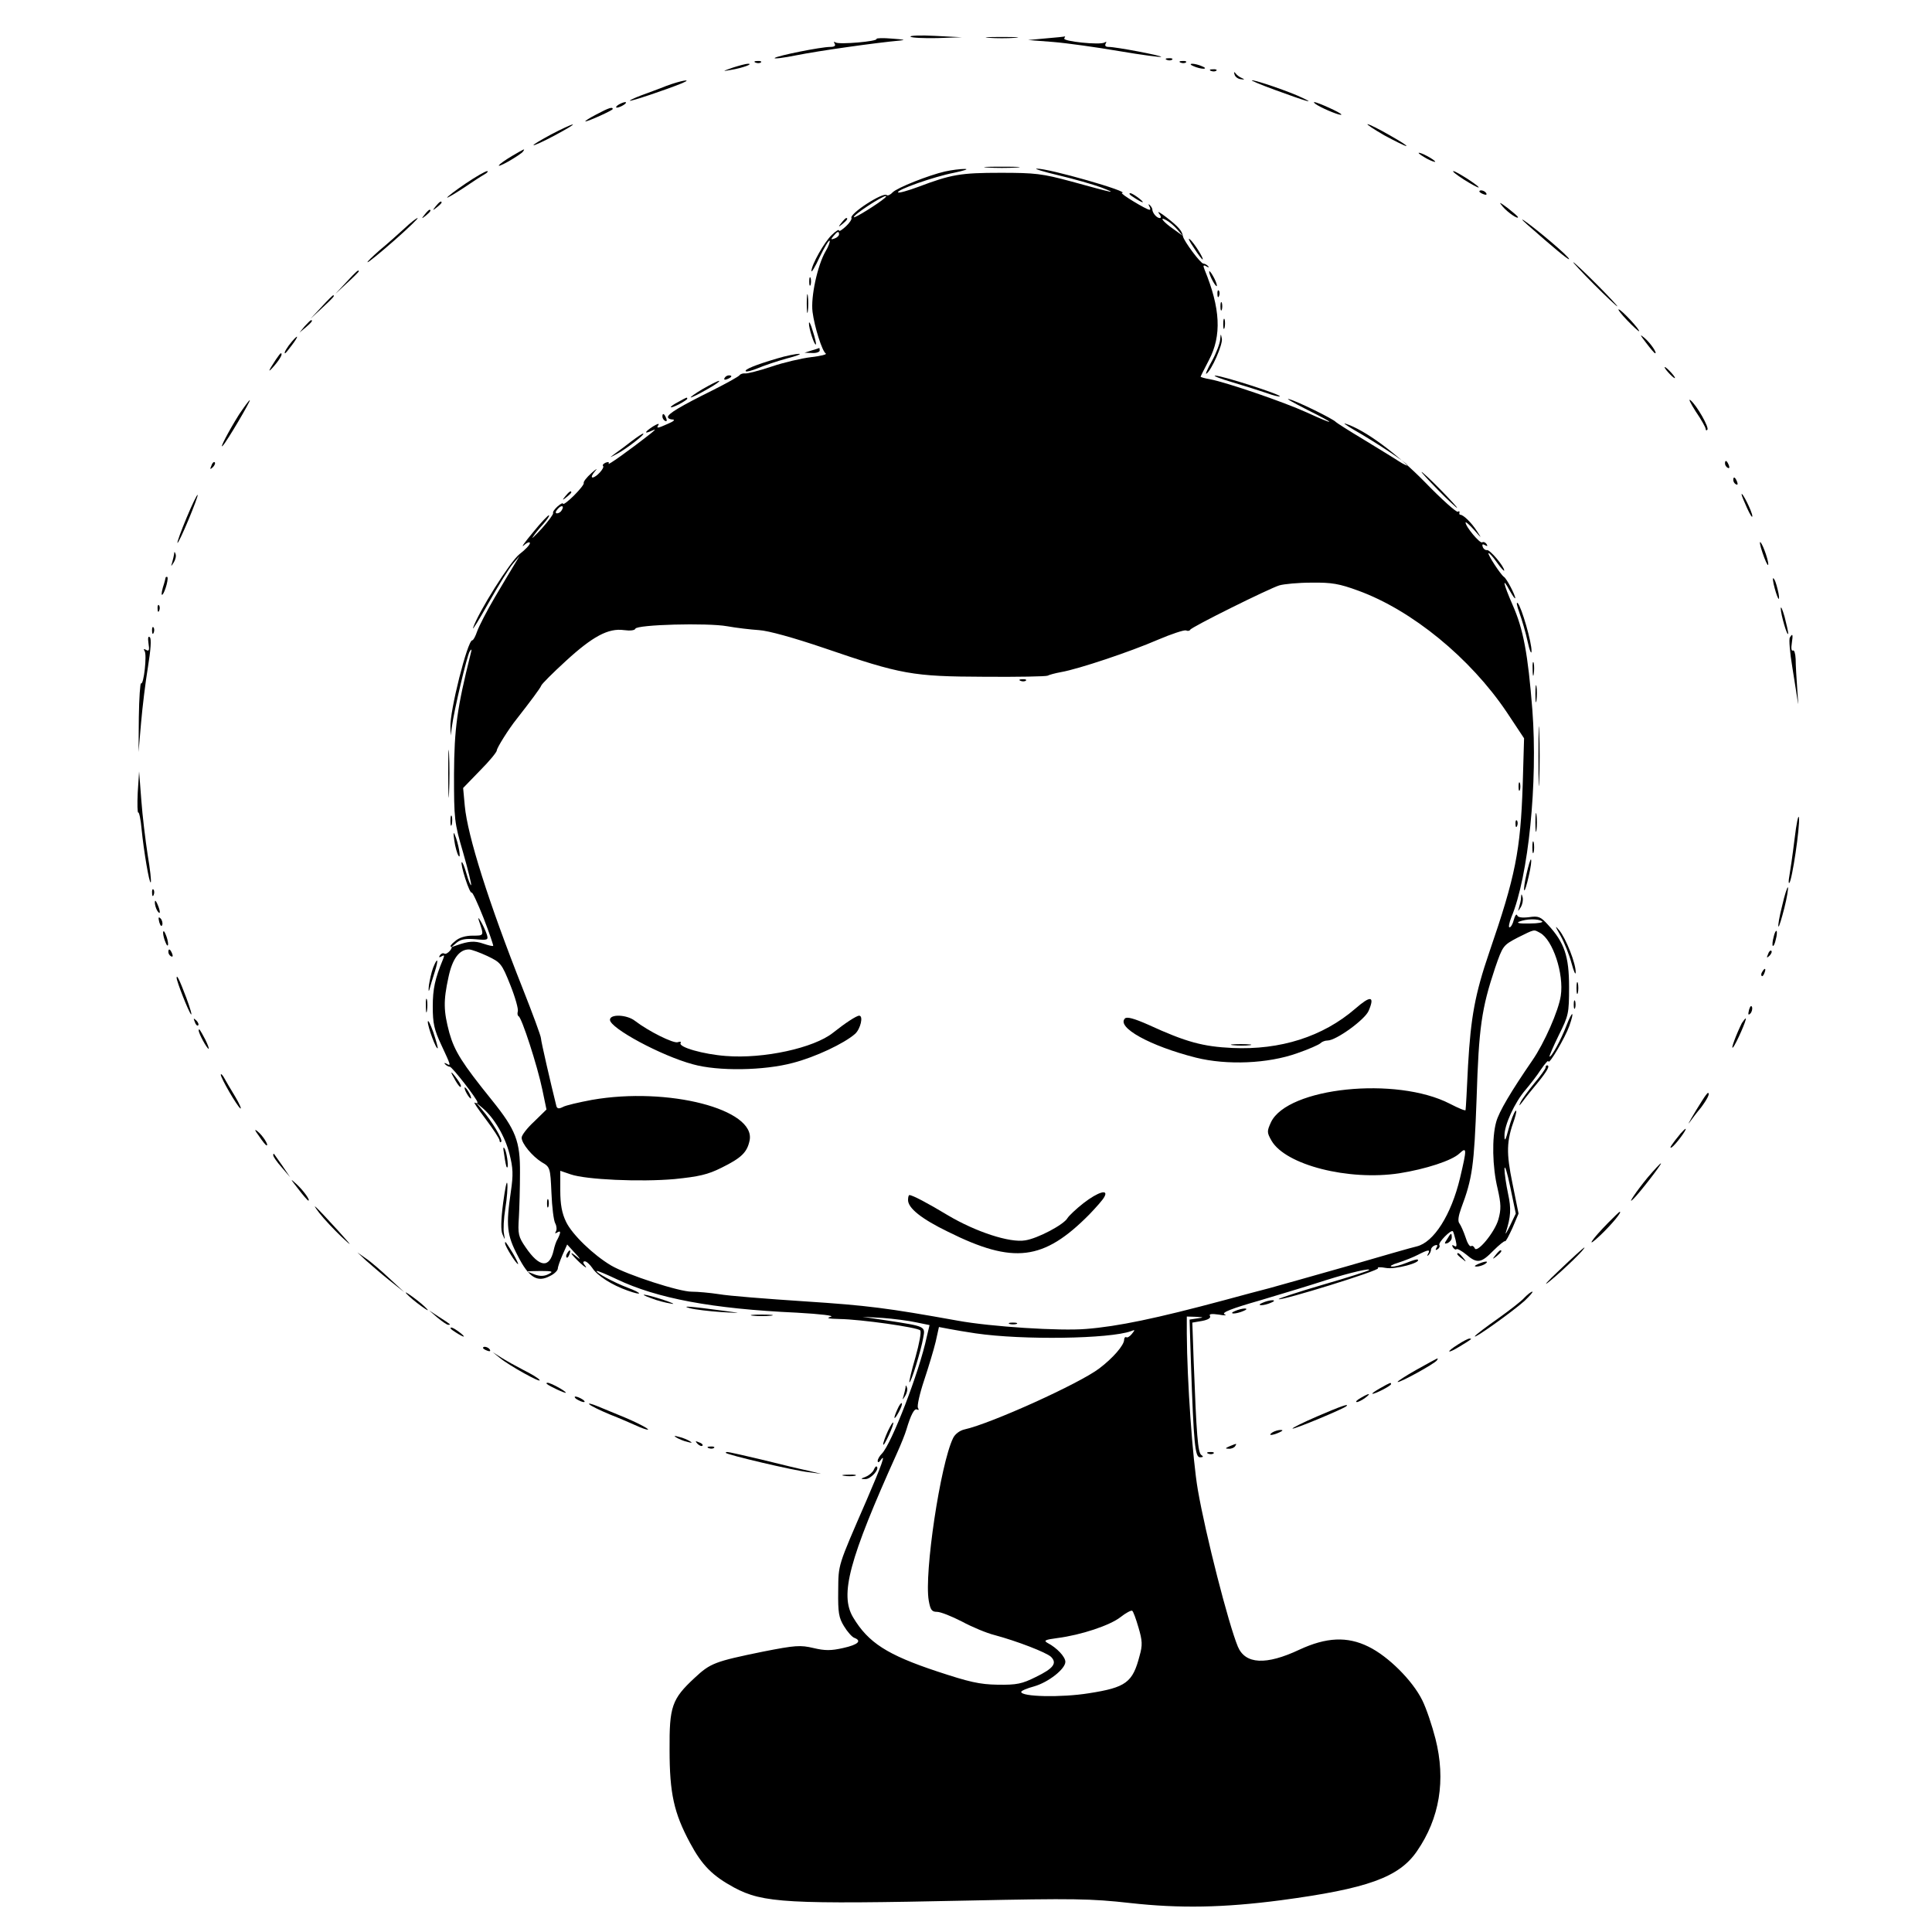 <?xml version="1.0" standalone="no"?>
<!DOCTYPE svg PUBLIC "-//W3C//DTD SVG 20010904//EN"
 "http://www.w3.org/TR/2001/REC-SVG-20010904/DTD/svg10.dtd">
<svg version="1.0" xmlns="http://www.w3.org/2000/svg"
 width="700pt" height="700pt" viewBox="0 0 700 700"
 preserveAspectRatio="xMidYMid meet">
<g transform="translate(0,700) scale(0.1,-0.1)"
fill="#000000" stroke="none">
<path d="M3299 6867 c4 -4 48 -6 97 -5 l89 3 -97 5 c-53 3 -94 1 -89 -3z"/>
<path d="M3176 6859 c5 -9 -134 -21 -148 -13 -7 4 -8 3 -4 -4 5 -8 -1 -12 -16
-12 -34 0 -192 -32 -201 -40 -5 -4 31 0 80 10 80 16 285 45 373 53 24 2 15 4
-27 7 -33 3 -59 2 -57 -1z"/>
<path d="M3583 6863 c26 -2 68 -2 95 0 26 2 4 3 -48 3 -52 0 -74 -1 -47 -3z"/>
<path d="M3790 6861 l-65 -6 90 -7 c50 -4 157 -19 239 -33 82 -14 151 -23 153
-21 5 4 -163 36 -190 36 -11 0 -15 4 -11 12 4 7 3 8 -4 4 -16 -10 -153 4 -146
15 3 5 4 8 2 7 -2 -1 -32 -4 -68 -7z"/>
<path d="M4228 6783 c7 -3 16 -2 19 1 4 3 -2 6 -13 5 -11 0 -14 -3 -6 -6z"/>
<path d="M2738 6773 c7 -3 16 -2 19 1 4 3 -2 6 -13 5 -11 0 -14 -3 -6 -6z"/>
<path d="M4278 6773 c7 -3 16 -2 19 1 4 3 -2 6 -13 5 -11 0 -14 -3 -6 -6z"/>
<path d="M2655 6755 c-39 -14 -40 -14 -5 -8 41 7 82 22 60 22 -8 0 -33 -7 -55
-14z"/>
<path d="M4325 6760 c11 -5 27 -9 35 -9 9 0 8 4 -5 9 -11 5 -27 9 -35 9 -9 0
-8 -4 5 -9z"/>
<path d="M4388 6743 c7 -3 16 -2 19 1 4 3 -2 6 -13 5 -11 0 -14 -3 -6 -6z"/>
<path d="M4473 6730 c2 -8 12 -16 23 -17 13 -2 15 -1 4 4 -8 3 -19 11 -23 17
-6 7 -7 6 -4 -4z"/>
<path d="M2415 6689 c-27 -11 -69 -26 -93 -35 -24 -9 -42 -18 -40 -19 3 -3
129 39 188 63 45 19 -4 10 -55 -9z"/>
<path d="M4620 6674 c112 -41 149 -52 100 -29 -45 22 -170 65 -184 64 -6 0 32
-16 84 -35z"/>
<path d="M2240 6620 c-8 -5 -10 -10 -5 -10 6 0 17 5 25 10 8 5 11 10 5 10 -5
0 -17 -5 -25 -10z"/>
<path d="M4773 6619 c29 -17 87 -40 87 -34 0 6 -87 45 -98 45 -4 0 1 -5 11
-11z"/>
<path d="M2160 6585 c-25 -13 -42 -24 -39 -25 10 0 99 40 99 45 0 9 -15 4 -60
-20z"/>
<path d="M1997 6513 c-37 -20 -66 -37 -64 -39 2 -2 37 14 78 36 41 22 70 39
64 39 -5 0 -40 -16 -78 -36z"/>
<path d="M5015 6510 c39 -21 75 -39 80 -39 6 0 -21 17 -60 39 -38 22 -74 40
-80 40 -5 0 22 -18 60 -40z"/>
<path d="M1857 6436 c-57 -34 -69 -51 -15 -21 26 15 50 31 53 36 8 12 7 11
-38 -15z"/>
<path d="M5140 6446 c0 -3 14 -12 30 -21 17 -9 30 -13 30 -11 0 3 -13 12 -30
21 -16 9 -30 13 -30 11z"/>
<path d="M3578 6393 c28 -2 76 -2 105 0 28 2 5 3 -53 3 -58 0 -81 -1 -52 -3z"/>
<path d="M3425 6379 c-61 -14 -174 -59 -191 -76 -8 -9 -18 -13 -21 -10 -12 13
-137 -68 -128 -83 2 -4 -7 -18 -20 -30 -14 -13 -25 -20 -25 -15 0 5 -12 -2
-26 -16 -27 -25 -74 -109 -74 -131 0 -7 14 16 30 51 17 35 33 62 36 59 2 -3
-4 -21 -15 -39 -29 -50 -54 -165 -47 -219 7 -55 35 -143 48 -151 5 -3 -18 -9
-53 -13 -34 -4 -99 -19 -143 -34 -45 -15 -88 -26 -96 -25 -8 1 -17 -2 -20 -6
-3 -5 -48 -30 -100 -56 -115 -57 -160 -84 -160 -96 0 -5 8 -9 18 -9 9 -1 2 -7
-17 -15 -40 -18 -44 -18 -35 -4 3 6 -5 3 -20 -6 -32 -21 -34 -29 -3 -15 15 7
13 4 -7 -12 -79 -62 -157 -117 -151 -108 3 6 -1 7 -10 4 -9 -4 -13 -9 -10 -12
7 -7 -25 -42 -38 -42 -6 0 -2 10 9 23 11 12 5 9 -13 -7 -18 -16 -30 -32 -28
-36 2 -4 -14 -24 -35 -45 -22 -22 -40 -35 -40 -30 0 4 -9 0 -20 -10 -11 -10
-18 -20 -16 -24 2 -3 -16 -28 -41 -56 -25 -27 -40 -41 -32 -30 7 11 24 32 38
47 13 15 23 29 20 31 -2 2 -29 -26 -58 -62 -30 -36 -45 -57 -33 -47 12 11 22
14 22 8 0 -6 -17 -24 -38 -40 -34 -27 -149 -210 -168 -267 -3 -11 22 30 57 92
35 62 74 125 87 140 l24 28 -18 -30 c-10 -16 -42 -70 -71 -119 -29 -49 -57
-104 -64 -123 -6 -18 -14 -33 -18 -33 -17 0 -82 -257 -79 -315 l1 -30 4 30 c8
61 55 260 65 275 7 11 8 8 3 -10 -49 -196 -59 -269 -60 -435 0 -163 1 -175 33
-284 18 -63 31 -116 29 -118 -2 -2 -10 17 -17 42 -7 25 -15 44 -17 41 -3 -2 3
-29 13 -60 10 -31 20 -53 23 -50 3 2 22 -39 43 -92 21 -54 36 -99 35 -101 -2
-2 -18 2 -36 8 -31 11 -54 9 -96 -6 l-20 -7 20 17 c15 12 33 15 68 12 44 -4
47 -3 41 17 -4 12 -13 32 -21 46 -9 16 -12 17 -8 5 19 -56 20 -55 -23 -55 -25
0 -49 -7 -63 -20 -13 -10 -20 -19 -15 -20 5 0 3 -7 -4 -15 -7 -8 -16 -13 -20
-10 -5 3 -12 0 -16 -6 -5 -8 -3 -9 6 -4 10 6 11 4 5 -11 -29 -70 -37 -107 -37
-171 0 -60 5 -84 31 -139 35 -75 36 -78 19 -68 -8 4 -10 3 -5 -2 5 -5 12 -9
17 -9 8 0 100 -118 100 -129 0 -4 -5 -4 -10 -1 -6 3 12 -23 40 -60 27 -36 50
-71 50 -77 0 -6 3 -8 6 -5 7 7 -33 74 -70 117 l-21 25 24 -20 c41 -35 81 -102
97 -166 13 -51 14 -75 5 -136 -18 -123 -15 -157 25 -233 40 -79 71 -98 117
-73 15 7 27 19 28 26 0 7 8 29 17 50 l17 38 30 -33 c17 -18 20 -24 8 -14 -35
29 -27 14 9 -20 18 -16 26 -21 19 -11 -9 11 -10 17 -2 17 6 0 18 -11 27 -24
18 -28 71 -62 128 -82 56 -20 55 -10 -1 11 -50 19 -116 55 -111 60 2 2 35 -12
73 -30 145 -69 344 -107 652 -121 88 -5 138 -11 123 -15 -18 -5 -9 -7 32 -8
76 -1 281 -30 292 -41 5 -5 -3 -47 -17 -97 -14 -48 -24 -90 -22 -91 5 -5 42
114 50 161 8 42 10 41 -133 63 l-87 13 72 -4 c40 -3 95 -10 122 -16 l49 -10
-10 -42 c-27 -128 -128 -389 -163 -424 -8 -8 -15 -20 -15 -26 0 -7 5 -6 11 3
20 28 3 -20 -51 -145 -106 -244 -102 -231 -103 -329 -1 -79 2 -97 21 -128 12
-20 29 -39 37 -42 29 -11 14 -25 -40 -37 -44 -10 -66 -10 -108 0 -47 11 -65
10 -182 -13 -176 -36 -191 -42 -248 -95 -83 -77 -92 -104 -91 -261 0 -158 16
-229 74 -337 44 -82 81 -119 160 -162 105 -56 192 -61 850 -47 379 8 442 7
585 -9 180 -20 338 -17 545 10 315 42 429 83 494 178 82 119 105 257 67 407
-12 47 -33 110 -48 140 -35 71 -123 159 -195 194 -77 38 -153 34 -250 -11
-121 -57 -196 -53 -223 11 -34 82 -117 406 -145 568 -19 110 -39 393 -40 566
l0 62 33 -1 c30 -2 30 -2 4 -6 l-27 -4 5 -157 c10 -296 15 -342 33 -342 12 0
13 3 5 8 -13 8 -18 74 -28 338 l-5 142 35 6 c22 4 33 11 29 18 -5 7 5 9 32 5
21 -4 31 -3 21 1 -13 6 25 21 130 51 81 24 189 57 238 73 89 28 165 45 155 36
-3 -3 -78 -27 -168 -53 -89 -26 -161 -50 -159 -52 8 -7 367 104 360 112 -5 4
8 5 29 1 33 -6 127 19 115 30 -2 3 -20 -3 -40 -11 -20 -8 -44 -15 -54 -14 -10
1 0 7 23 14 22 7 55 20 72 29 37 19 46 20 36 3 -4 -7 -3 -9 2 -4 5 5 9 14 9
20 0 5 6 12 14 15 9 3 11 0 6 -8 -5 -9 -4 -11 4 -6 6 4 9 11 6 15 -5 9 42 57
49 50 2 -2 6 -17 10 -32 5 -21 4 -27 -5 -21 -8 5 -9 3 -5 -5 5 -7 10 -10 13
-7 3 3 19 -6 35 -19 40 -34 54 -32 99 14 21 21 40 36 42 34 3 -2 14 20 27 48
l22 52 -22 109 c-23 112 -22 153 7 233 7 22 9 35 4 30 -6 -6 -17 -35 -25 -65
-11 -42 -15 -48 -15 -25 -1 38 37 121 76 166 16 19 42 52 56 74 15 22 27 35
27 30 1 -17 61 86 76 128 20 57 11 57 -11 0 -19 -50 -55 -116 -61 -111 -1 2
14 37 34 78 35 70 37 78 37 174 0 112 -17 161 -76 225 -27 30 -35 33 -69 28
-25 -3 -41 -1 -43 7 -3 6 -8 -1 -12 -16 -4 -16 -11 -28 -16 -28 -4 0 -1 17 7
37 62 148 96 488 76 751 -16 204 -33 293 -71 379 -35 80 -40 107 -11 53 11
-19 19 -31 20 -27 0 11 -31 71 -41 77 -12 8 -60 82 -56 86 2 2 16 -13 30 -33
15 -21 27 -34 27 -30 0 15 -52 76 -62 74 -6 -1 -13 4 -16 12 -3 9 0 11 8 6 9
-5 11 -4 6 4 -4 6 -11 9 -16 6 -8 -5 -60 57 -60 72 0 4 14 -8 31 -27 28 -32
29 -33 10 -4 -20 31 -49 59 -60 59 -3 0 -5 4 -3 8 1 5 -2 6 -6 3 -5 -3 -59 45
-119 107 -102 104 -218 190 -288 212 -11 4 3 -6 30 -22 79 -45 195 -122 195
-129 0 -3 -15 4 -32 15 -18 12 -76 47 -128 79 -52 31 -97 60 -100 63 -7 10
-141 76 -170 83 -14 4 16 -13 65 -38 109 -54 108 -60 -1 -10 -81 37 -291 109
-350 120 -19 3 -34 8 -34 9 0 2 14 29 30 60 47 89 42 188 -16 329 -6 15 -4 17
7 11 8 -5 11 -5 6 1 -5 5 -12 9 -17 9 -10 0 -71 82 -74 99 -3 19 -15 34 -59
68 -23 18 -36 25 -28 15 8 -10 9 -17 3 -17 -11 0 -27 19 -27 32 0 3 -4 10 -9
15 -5 5 -6 3 -2 -4 4 -7 5 -13 1 -13 -11 0 -110 60 -100 61 35 3 -268 90 -309
88 -11 0 24 -11 79 -24 55 -13 125 -33 155 -44 64 -25 46 -21 -110 22 -104 28
-129 31 -255 31 -145 0 -179 -6 -298 -51 -38 -14 -70 -23 -73 -20 -9 8 129 57
202 71 38 8 56 14 39 14 -16 0 -48 -4 -70 -9z m-220 -97 c-23 -20 -108 -73
-111 -69 -6 6 100 76 116 77 2 0 0 -4 -5 -8z m1060 -113 l20 -23 -32 23 c-38
26 -56 49 -27 33 11 -6 28 -20 39 -33z m-1225 -18 c0 -5 -7 -12 -16 -15 -14
-5 -15 -4 -4 9 14 17 20 19 20 6z m-1005 -1000 c-3 -6 -11 -11 -17 -11 -6 0
-6 6 2 15 14 17 26 13 15 -4z m2886 -291 c195 -71 406 -244 538 -440 l63 -95
-5 -170 c-8 -237 -26 -329 -121 -605 -52 -152 -67 -236 -77 -410 -4 -85 -8
-158 -9 -162 0 -4 -26 7 -57 23 -194 100 -588 59 -648 -67 -15 -33 -15 -37 2
-67 51 -88 279 -146 463 -118 95 15 191 46 218 72 27 25 27 17 2 -89 -32 -134
-95 -233 -157 -248 -15 -3 -129 -36 -253 -72 -124 -35 -250 -71 -280 -79 -30
-8 -104 -27 -165 -44 -246 -66 -385 -95 -500 -104 -94 -8 -345 8 -465 30 -256
46 -326 55 -555 70 -137 9 -277 20 -310 26 -33 5 -77 9 -98 9 -44 -1 -235 61
-293 95 -64 38 -141 112 -163 158 -15 31 -21 63 -21 114 l0 71 38 -13 c55 -19
251 -28 376 -17 88 9 120 16 170 41 73 36 93 56 102 99 23 113 -296 195 -571
147 -48 -9 -96 -20 -106 -26 -14 -7 -20 -6 -23 3 -21 84 -56 236 -56 246 0 8
-30 89 -66 180 -124 313 -200 554 -210 662 l-6 65 61 63 c34 34 61 67 61 73 0
9 43 78 72 114 50 64 86 112 89 121 2 6 42 46 89 89 97 89 154 120 211 112 22
-3 39 -1 41 5 5 15 261 22 333 9 33 -6 85 -12 115 -14 34 -2 127 -28 236 -65
280 -96 320 -103 580 -104 121 -1 225 1 230 4 5 3 27 9 49 13 63 11 251 74
350 117 49 21 95 36 102 34 6 -3 13 -2 15 2 4 10 287 150 323 161 17 5 69 10
117 10 73 1 101 -4 169 -29z m666 -1198 c7 -4 -14 -8 -45 -8 -37 -1 -50 2 -37
7 26 10 67 11 82 1z m-7 -42 c46 -25 87 -148 75 -228 -8 -54 -60 -172 -103
-234 -77 -112 -121 -186 -131 -223 -16 -57 -14 -163 5 -241 13 -57 13 -76 3
-112 -13 -47 -79 -126 -86 -104 -3 6 -8 10 -13 7 -5 -3 -14 12 -20 32 -7 21
-17 43 -22 50 -7 8 -4 27 6 55 41 109 47 154 56 398 8 258 18 326 67 473 28
81 29 82 82 110 63 31 57 30 81 17z m-3814 -84 c48 -23 52 -27 83 -105 18 -45
30 -88 27 -96 -2 -7 -1 -15 3 -17 11 -4 68 -179 86 -266 l15 -72 -45 -44 c-25
-23 -45 -49 -45 -58 0 -21 38 -67 73 -89 30 -17 31 -20 35 -111 2 -51 8 -101
14 -111 5 -9 6 -23 2 -29 -4 -7 -3 -8 4 -4 14 9 15 2 3 -22 -6 -9 -12 -28 -15
-42 -15 -66 -51 -63 -101 10 -27 39 -29 49 -25 109 2 36 4 109 4 161 1 115
-15 156 -101 263 -109 135 -136 178 -155 245 -21 79 -22 115 -3 202 14 66 39
100 74 100 9 0 39 -11 67 -24z m3705 -977 c-12 -24 -18 -35 -15 -24 18 57 20
85 8 140 -7 33 -13 74 -13 90 1 17 10 -13 21 -66 l20 -96 -21 -44z m-3483
-175 c-15 -8 -30 -9 -50 -2 -15 6 -28 11 -28 11 0 1 22 2 49 2 43 0 47 -2 29
-11z m1547 -215 c171 -25 486 -20 563 8 15 6 15 5 3 -10 -7 -9 -17 -15 -20
-12 -4 2 -8 -2 -8 -9 0 -20 -41 -67 -90 -104 -72 -55 -393 -200 -488 -221 -18
-4 -35 -17 -42 -32 -46 -95 -105 -490 -88 -588 6 -34 11 -41 30 -41 13 0 53
-16 90 -35 37 -20 90 -42 118 -49 82 -22 188 -63 205 -79 23 -23 9 -42 -55
-73 -50 -25 -69 -29 -138 -28 -66 1 -104 10 -219 48 -181 60 -250 104 -305
196 -49 82 -15 209 159 595 15 33 30 71 34 85 16 54 29 79 39 73 6 -3 7 -1 3
6 -4 6 6 51 22 99 16 48 35 111 42 140 l12 54 37 -7 c20 -4 63 -11 96 -16z
m590 -1066 c14 -47 15 -64 4 -102 -25 -97 -49 -115 -184 -136 -99 -16 -245
-13 -245 5 0 4 21 13 47 20 52 15 113 63 113 89 0 18 -31 51 -64 68 -16 9 -10
12 35 18 86 11 191 46 229 76 19 15 38 25 42 23 4 -2 14 -30 23 -61z"/>
<path d="M3698 4533 c7 -3 16 -2 19 1 4 3 -2 6 -13 5 -11 0 -14 -3 -6 -6z"/>
<path d="M5502 4150 c0 -14 2 -19 5 -12 2 6 2 18 0 25 -3 6 -5 1 -5 -13z"/>
<path d="M5491 4014 c0 -11 3 -14 6 -6 3 7 2 16 -1 19 -3 4 -6 -2 -5 -13z"/>
<path d="M4910 3345 c-117 -101 -271 -150 -445 -142 -106 5 -167 21 -304 84
-52 23 -78 30 -85 23 -32 -32 91 -100 257 -142 112 -28 261 -22 367 16 41 14
79 31 84 36 6 6 17 10 26 10 31 0 136 76 149 108 23 54 7 56 -49 7z"/>
<path d="M2210 3305 c0 -30 185 -130 300 -161 92 -26 259 -23 363 5 81 21 185
70 225 105 20 18 31 66 15 66 -10 0 -51 -27 -95 -62 -69 -55 -251 -95 -388
-84 -81 6 -173 32 -164 47 3 5 -2 6 -10 3 -15 -6 -107 40 -155 77 -29 23 -91
26 -91 4z"/>
<path d="M4468 3213 c18 -2 45 -2 60 0 15 2 0 4 -33 4 -33 0 -45 -2 -27 -4z"/>
<path d="M3926 2641 c-27 -21 -53 -46 -58 -54 -13 -24 -108 -74 -153 -81 -56
-10 -180 31 -281 91 -73 44 -128 73 -139 73 -3 0 -5 -8 -5 -18 0 -29 48 -68
145 -115 237 -118 346 -105 512 63 24 25 49 53 54 63 17 30 -22 19 -75 -22z"/>
<path d="M3658 2203 c6 -2 18 -2 25 0 6 3 1 5 -13 5 -14 0 -19 -2 -12 -5z"/>
<path d="M1982 2640 c0 -14 2 -19 5 -12 2 6 2 18 0 25 -3 6 -5 1 -5 -13z"/>
<path d="M1687 6335 c-37 -25 -67 -48 -67 -51 0 -2 26 13 58 34 31 21 66 44
77 50 11 6 15 12 10 12 -6 0 -41 -20 -78 -45z"/>
<path d="M5303 6350 c62 -39 76 -39 17 0 -25 16 -49 30 -54 30 -6 0 11 -13 37
-30z"/>
<path d="M5360 6306 c0 -2 7 -7 16 -10 8 -3 12 -2 9 4 -6 10 -25 14 -25 6z"/>
<path d="M4100 6290 c35 -24 54 -31 30 -11 -14 11 -29 21 -35 21 -5 0 -3 -5 5
-10z"/>
<path d="M1579 6253 c-13 -16 -12 -17 4 -4 9 7 17 15 17 17 0 8 -8 3 -21 -13z"/>
<path d="M5445 6251 c19 -22 55 -46 55 -38 0 3 -17 17 -37 33 -31 23 -34 24
-18 5z"/>
<path d="M1539 6223 c-13 -16 -12 -17 4 -4 16 13 21 21 13 21 -2 0 -10 -8 -17
-17z"/>
<path d="M1465 6172 c-22 -20 -62 -56 -90 -79 -27 -24 -47 -43 -43 -43 4 0 48
36 98 80 50 44 87 80 83 80 -4 0 -26 -17 -48 -38z"/>
<path d="M3049 6193 c-13 -16 -12 -17 4 -4 16 13 21 21 13 21 -2 0 -10 -8 -17
-17z"/>
<path d="M5535 6185 c92 -81 147 -127 150 -124 2 3 -28 31 -67 64 -73 62 -136
107 -83 60z"/>
<path d="M4325 6103 c15 -24 30 -43 32 -43 7 0 -31 61 -46 73 -8 7 -2 -7 14
-30z"/>
<path d="M5775 5970 c44 -44 82 -80 85 -80 2 0 -31 36 -75 80 -44 44 -82 80
-85 80 -2 0 31 -36 75 -80z"/>
<path d="M1255 5978 l-40 -43 43 40 c23 21 42 40 42 42 0 8 -9 0 -45 -39z"/>
<path d="M4381 6015 c0 -5 6 -21 14 -35 8 -14 14 -20 14 -15 0 6 -6 21 -14 35
-8 14 -14 21 -14 15z"/>
<path d="M2932 5980 c0 -14 2 -19 5 -12 2 6 2 18 0 25 -3 6 -5 1 -5 -13z"/>
<path d="M2923 5900 c0 -30 2 -43 4 -27 2 15 2 39 0 55 -2 15 -4 2 -4 -28z"/>
<path d="M4411 5934 c0 -11 3 -14 6 -6 3 7 2 16 -1 19 -3 4 -6 -2 -5 -13z"/>
<path d="M1165 5888 l-40 -43 43 40 c39 36 47 45 39 45 -2 0 -21 -19 -42 -42z"/>
<path d="M4422 5890 c0 -14 2 -19 5 -12 2 6 2 18 0 25 -3 6 -5 1 -5 -13z"/>
<path d="M5895 5840 c21 -22 41 -40 43 -40 9 0 -63 78 -73 79 -5 1 9 -17 30
-39z"/>
<path d="M4432 5825 c0 -16 2 -22 5 -12 2 9 2 23 0 30 -3 6 -5 -1 -5 -18z"/>
<path d="M1104 5818 l-19 -23 23 19 c21 18 27 26 19 26 -2 0 -12 -10 -23 -22z"/>
<path d="M2931 5829 c-1 -18 20 -82 25 -77 2 2 -3 24 -11 48 -7 25 -14 38 -14
29z"/>
<path d="M4421 5770 c-1 -14 -14 -49 -30 -78 -16 -28 -25 -50 -20 -46 18 11
60 106 56 127 -4 20 -4 19 -6 -3z"/>
<path d="M5964 5758 c16 -21 30 -38 33 -38 8 0 -16 36 -38 55 -19 16 -18 13 5
-17z"/>
<path d="M1058 5763 c-18 -21 -31 -43 -25 -43 2 0 13 14 25 30 25 33 24 41 0
13z"/>
<path d="M2940 5730 l-25 -8 28 -1 c15 -1 27 4 27 9 0 6 -1 10 -2 9 -2 -1 -14
-5 -28 -9z"/>
<path d="M1000 5698 c-29 -44 -32 -53 -6 -23 22 26 32 45 23 45 -1 0 -9 -10
-17 -22z"/>
<path d="M2815 5701 c-78 -23 -119 -40 -113 -46 3 -3 22 2 44 11 21 9 68 25
104 35 36 9 56 17 45 17 -11 0 -47 -7 -80 -17z"/>
<path d="M6045 5650 c10 -11 20 -20 23 -20 3 0 -3 9 -13 20 -10 11 -20 20 -23
20 -3 0 3 -9 13 -20z"/>
<path d="M2625 5630 c-3 -6 1 -7 9 -4 18 7 21 14 7 14 -6 0 -13 -4 -16 -10z"/>
<path d="M4465 5615 c44 -13 100 -31 124 -39 24 -9 46 -14 48 -12 6 6 -212 76
-234 75 -10 0 18 -11 62 -24z"/>
<path d="M2545 5590 c-27 -16 -46 -30 -42 -30 4 0 31 13 60 30 29 16 48 30 42
30 -5 0 -32 -14 -60 -30z"/>
<path d="M2458 5544 c-38 -20 -36 -28 2 -9 17 9 30 18 30 20 0 7 -1 6 -32 -11z"/>
<path d="M6144 5509 c20 -29 36 -58 36 -63 0 -5 3 -7 6 -3 8 7 -38 88 -61 107
-9 7 0 -11 19 -41z"/>
<path d="M866 5498 c-37 -59 -73 -128 -59 -113 15 15 103 165 98 165 -3 0 -20
-24 -39 -52z"/>
<path d="M2400 5491 c0 -6 4 -13 10 -16 6 -3 7 1 4 9 -7 18 -14 21 -14 7z"/>
<path d="M2289 5402 c-19 -15 -46 -35 -60 -45 -23 -17 -23 -17 9 0 32 17 103
72 92 72 -3 0 -21 -12 -41 -27z"/>
<path d="M766 5313 c-6 -14 -5 -15 5 -6 7 7 10 15 7 18 -3 3 -9 -2 -12 -12z"/>
<path d="M6250 5321 c0 -6 4 -13 10 -16 6 -3 7 1 4 9 -7 18 -14 21 -14 7z"/>
<path d="M5210 5225 c35 -36 67 -65 69 -65 3 0 -24 29 -59 65 -35 36 -67 65
-69 65 -3 0 24 -29 59 -65z"/>
<path d="M6280 5261 c0 -6 4 -13 10 -16 6 -3 7 1 4 9 -7 18 -14 21 -14 7z"/>
<path d="M2049 5203 c-13 -16 -12 -17 4 -4 9 7 17 15 17 17 0 8 -8 3 -21 -13z"/>
<path d="M676 5124 c-20 -48 -35 -89 -33 -91 2 -2 20 36 40 84 20 48 35 88 33
90 -2 2 -20 -35 -40 -83z"/>
<path d="M6310 5209 c0 -4 9 -26 20 -50 11 -24 19 -37 19 -29 0 15 -38 91 -39
79z"/>
<path d="M6386 4997 c9 -27 18 -46 20 -44 5 5 -16 69 -27 82 -5 5 -2 -12 7
-38z"/>
<path d="M631 4993 c-1 -6 -4 -20 -7 -30 -5 -17 -5 -17 6 0 6 10 9 23 6 30 -3
9 -5 9 -5 0z"/>
<path d="M600 4907 c0 -1 -4 -18 -10 -36 -5 -19 -6 -30 -1 -25 10 11 24 64 16
64 -3 0 -5 -1 -5 -3z"/>
<path d="M6426 4885 c11 -48 25 -76 18 -35 -4 19 -10 42 -15 50 -6 10 -7 5 -3
-15z"/>
<path d="M5505 4780 c9 -25 23 -72 30 -105 7 -33 14 -48 14 -34 1 31 -36 159
-50 174 -6 5 -3 -10 6 -35z"/>
<path d="M571 4794 c0 -11 3 -14 6 -6 3 7 2 16 -1 19 -3 4 -6 -2 -5 -13z"/>
<path d="M6452 4795 c0 -21 25 -107 27 -90 0 6 -6 33 -13 60 -8 28 -14 41 -14
30z"/>
<path d="M551 4714 c0 -11 3 -14 6 -6 3 7 2 16 -1 19 -3 4 -6 -2 -5 -13z"/>
<path d="M538 4669 c4 -24 2 -30 -8 -24 -9 5 -11 4 -6 -4 9 -13 -3 -123 -13
-117 -3 2 -7 -53 -8 -123 l-1 -126 9 105 c5 58 16 149 25 203 10 62 13 102 7
108 -6 6 -8 -2 -5 -22z"/>
<path d="M6485 4690 c-4 -6 0 -54 9 -108 9 -53 17 -110 20 -127 2 -16 1 4 -2
45 -3 41 -6 91 -6 112 -1 20 -5 34 -10 31 -5 -3 -7 8 -4 26 5 33 3 38 -7 21z"/>
<path d="M5553 4575 c0 -22 2 -30 4 -17 2 12 2 30 0 40 -3 9 -5 -1 -4 -23z"/>
<path d="M5563 4485 c0 -27 2 -38 4 -22 2 15 2 37 0 50 -2 12 -4 0 -4 -28z"/>
<path d="M5574 4260 c0 -96 2 -136 3 -87 2 48 2 126 0 175 -1 48 -3 8 -3 -88z"/>
<path d="M1624 4195 c0 -77 2 -107 3 -67 2 40 2 103 0 140 -2 37 -3 4 -3 -73z"/>
<path d="M499 4128 c-2 -42 -1 -74 2 -72 3 2 9 -25 12 -60 8 -81 28 -198 33
-193 3 2 -2 47 -11 100 -8 52 -19 142 -23 198 l-8 104 -5 -77z"/>
<path d="M5563 4020 c0 -30 2 -43 4 -27 2 15 2 39 0 55 -2 15 -4 2 -4 -28z"/>
<path d="M6502 3960 c-7 -58 -16 -118 -19 -135 -3 -16 -3 -27 0 -24 10 8 39
204 35 236 -2 15 -9 -19 -16 -77z"/>
<path d="M1632 4025 c0 -16 2 -22 5 -12 2 9 2 23 0 30 -3 6 -5 -1 -5 -18z"/>
<path d="M1646 3955 c3 -22 10 -47 15 -55 11 -18 0 46 -13 75 -5 13 -6 7 -2
-20z"/>
<path d="M5552 3930 c0 -19 2 -27 5 -17 2 9 2 25 0 35 -3 9 -5 1 -5 -18z"/>
<path d="M5531 3834 c-7 -30 -11 -57 -8 -60 2 -2 9 21 16 52 7 30 11 57 8 60
-2 2 -9 -21 -16 -52z"/>
<path d="M6457 3718 c-10 -39 -16 -73 -13 -75 2 -2 11 28 21 67 10 39 15 73
13 75 -2 3 -12 -27 -21 -67z"/>
<path d="M551 3764 c0 -11 3 -14 6 -6 3 7 2 16 -1 19 -3 4 -6 -2 -5 -13z"/>
<path d="M5511 3748 c0 -9 -4 -25 -7 -35 -5 -17 -5 -17 6 0 6 10 9 25 7 35 -4
15 -5 15 -6 0z"/>
<path d="M561 3730 c0 -8 4 -22 9 -30 12 -18 12 -2 0 25 -6 13 -9 15 -9 5z"/>
<path d="M577 3659 c4 -13 8 -18 11 -10 2 7 -1 18 -6 23 -8 8 -9 4 -5 -13z"/>
<path d="M5654 3610 c14 -25 32 -70 40 -100 8 -30 15 -45 15 -33 1 31 -35 123
-60 153 -16 19 -15 15 5 -20z"/>
<path d="M591 3620 c0 -8 4 -24 9 -35 5 -13 9 -14 9 -5 0 8 -4 24 -9 35 -5 13
-9 14 -9 5z"/>
<path d="M6426 3604 c-4 -14 -5 -28 -3 -31 3 -2 8 8 11 23 4 14 5 28 3 31 -3
2 -8 -8 -11 -23z"/>
<path d="M610 3551 c0 -6 4 -13 10 -16 6 -3 7 1 4 9 -7 18 -14 21 -14 7z"/>
<path d="M6406 3543 c-6 -14 -5 -15 5 -6 7 7 10 15 7 18 -3 3 -9 -2 -12 -12z"/>
<path d="M1569 3493 c-6 -16 -12 -44 -15 -63 -2 -19 -1 -26 2 -15 3 11 11 39
19 63 15 47 11 58 -6 15z"/>
<path d="M6385 3479 c-4 -6 -5 -12 -2 -15 2 -3 7 2 10 11 7 17 1 20 -8 4z"/>
<path d="M640 3457 c0 -13 43 -122 52 -132 5 -5 -3 22 -17 60 -25 66 -35 86
-35 72z"/>
<path d="M5712 3420 c0 -19 2 -27 5 -17 2 9 2 25 0 35 -3 9 -5 1 -5 -18z"/>
<path d="M1543 3355 c0 -22 2 -30 4 -17 2 12 2 30 0 40 -3 9 -5 -1 -4 -23z"/>
<path d="M5702 3360 c0 -14 2 -19 5 -12 2 6 2 18 0 25 -3 6 -5 1 -5 -13z"/>
<path d="M6337 3341 c-4 -17 -3 -21 5 -13 5 5 8 16 6 23 -3 8 -7 3 -11 -10z"/>
<path d="M706 3297 c3 -10 9 -15 12 -12 3 3 0 11 -7 18 -10 9 -11 8 -5 -6z"/>
<path d="M1550 3298 c0 -19 30 -101 36 -96 1 2 -6 28 -16 58 -11 30 -19 47
-20 38z"/>
<path d="M6311 3293 c-19 -38 -42 -98 -32 -88 11 12 52 105 46 105 -2 0 -8 -8
-14 -17z"/>
<path d="M720 3266 c0 -11 30 -66 36 -66 2 0 -3 15 -12 33 -19 36 -24 44 -24
33z"/>
<path d="M5600 3132 c0 -4 -18 -30 -41 -57 -22 -27 -45 -58 -50 -69 -7 -15 -5
-14 8 3 10 14 35 45 56 70 34 42 44 61 32 61 -3 0 -5 -3 -5 -8z"/>
<path d="M1639 3105 c17 -33 31 -51 31 -40 0 6 -10 21 -21 35 -13 17 -17 18
-10 5z"/>
<path d="M800 3106 c0 -12 59 -114 71 -122 5 -3 -3 16 -19 43 -16 26 -34 57
-40 68 -6 11 -12 16 -12 11z"/>
<path d="M1690 3040 c6 -11 13 -20 16 -20 2 0 0 9 -6 20 -6 11 -13 20 -16 20
-2 0 0 -9 6 -20z"/>
<path d="M6167 3012 c-27 -42 -60 -99 -45 -78 7 10 25 34 41 53 23 31 34 53
25 53 -2 0 -11 -12 -21 -28z"/>
<path d="M939 2883 c12 -18 24 -33 27 -33 9 0 -15 37 -33 51 -12 10 -11 5 6
-18z"/>
<path d="M6089 2893 c-32 -39 -44 -57 -32 -50 13 8 57 67 50 67 -2 0 -10 -8
-18 -17z"/>
<path d="M1827 2815 c3 -22 7 -42 9 -44 8 -9 2 45 -6 64 -7 14 -8 8 -3 -20z"/>
<path d="M990 2814 c0 -5 14 -25 31 -44 l30 -35 -27 40 c-16 22 -29 42 -31 44
-2 2 -3 0 -3 -5z"/>
<path d="M5970 2734 c-42 -51 -76 -102 -53 -79 23 22 104 127 101 130 -2 1
-23 -22 -48 -51z"/>
<path d="M1080 2693 c18 -24 35 -43 37 -43 9 0 -18 37 -43 60 -24 22 -23 20 6
-17z"/>
<path d="M1823 2642 c-8 -62 -9 -101 -2 -115 9 -21 9 -21 5 3 -3 14 -1 55 5
92 6 37 9 78 7 90 -2 13 -8 -19 -15 -70z"/>
<path d="M1157 2605 c17 -22 53 -60 79 -85 43 -40 42 -38 -10 20 -83 91 -104
111 -69 65z"/>
<path d="M5827 2570 c-62 -63 -85 -99 -28 -45 43 41 81 88 69 84 -2 0 -20 -18
-41 -39z"/>
<path d="M5243 2510 c-11 -16 -10 -18 2 -14 8 4 15 12 15 20 0 19 -3 18 -17
-6z"/>
<path d="M1830 2495 c0 -10 40 -75 47 -75 2 0 -6 17 -18 38 -28 45 -29 47 -29
37z"/>
<path d="M5650 2398 c-47 -44 -62 -62 -35 -40 48 39 134 122 125 122 -3 -1
-43 -37 -90 -82z"/>
<path d="M2055 2459 c-4 -6 -5 -12 -2 -15 2 -3 7 2 10 11 7 17 1 20 -8 4z"/>
<path d="M5419 2453 c-13 -16 -12 -17 4 -4 16 13 21 21 13 21 -2 0 -10 -8 -17
-17z"/>
<path d="M1326 2433 c17 -15 55 -48 85 -72 l54 -43 -55 51 c-30 28 -68 61 -85
72 l-30 21 31 -29z"/>
<path d="M5280 2456 c0 -2 8 -10 18 -17 15 -13 16 -12 3 4 -13 16 -21 21 -21
13z"/>
<path d="M5355 2420 c-13 -6 -15 -9 -5 -9 8 0 22 4 30 9 18 12 2 12 -25 0z"/>
<path d="M1470 2317 c0 -3 18 -20 40 -37 22 -17 40 -29 40 -27 0 3 -18 20 -40
37 -22 17 -40 29 -40 27z"/>
<path d="M5524 2299 c-10 -12 -54 -46 -96 -76 -43 -30 -81 -59 -84 -64 -9 -15
134 87 179 127 20 19 33 34 29 34 -5 0 -17 -10 -28 -21z"/>
<path d="M2360 2296 c20 -8 51 -16 70 -19 19 -4 8 2 -25 13 -67 22 -100 26
-45 6z"/>
<path d="M4575 2280 c-13 -5 -14 -9 -5 -9 8 0 24 4 35 9 13 5 14 9 5 9 -8 0
-24 -4 -35 -9z"/>
<path d="M2500 2260 c19 -5 71 -11 115 -14 71 -4 73 -4 20 3 -133 18 -172 21
-135 11z"/>
<path d="M4475 2250 c-13 -5 -14 -9 -5 -9 8 0 24 4 35 9 13 5 14 9 5 9 -8 0
-24 -4 -35 -9z"/>
<path d="M1585 2226 c17 -14 34 -26 39 -26 11 0 11 0 -34 29 l-35 23 30 -26z"/>
<path d="M2728 2233 c17 -2 47 -2 65 0 17 2 3 4 -33 4 -36 0 -50 -2 -32 -4z"/>
<path d="M1640 2180 c35 -24 54 -31 30 -11 -14 11 -29 21 -35 21 -5 0 -3 -5 5
-10z"/>
<path d="M5283 2129 c-46 -29 -41 -36 5 -8 46 28 47 29 36 29 -5 0 -24 -10
-41 -21z"/>
<path d="M1750 2116 c0 -2 7 -7 16 -10 8 -3 12 -2 9 4 -6 10 -25 14 -25 6z"/>
<path d="M1811 2080 c34 -28 153 -94 144 -80 -3 6 -30 22 -58 36 -29 15 -65
35 -82 46 l-30 19 26 -21z"/>
<path d="M5132 2037 c-39 -22 -70 -42 -68 -44 5 -5 134 66 142 78 7 12 11 13
-74 -34z"/>
<path d="M1981 1986 c10 -9 69 -36 69 -32 0 6 -55 36 -66 36 -4 0 -5 -2 -3 -4z"/>
<path d="M5000 1970 c-19 -11 -31 -19 -27 -20 11 0 67 29 67 35 0 7 -1 7 -40
-15z"/>
<path d="M3281 1973 c-1 -6 -4 -20 -7 -30 -5 -17 -5 -17 6 0 6 10 9 23 6 30
-3 9 -5 9 -5 0z"/>
<path d="M4930 1935 c-14 -8 -20 -14 -14 -15 5 0 19 7 30 15 24 18 16 19 -16
0z"/>
<path d="M2090 1930 c8 -5 20 -10 25 -10 6 0 3 5 -5 10 -8 5 -19 10 -25 10 -5
0 -3 -5 5 -10z"/>
<path d="M2135 1912 c6 -6 39 -22 75 -37 36 -14 79 -33 97 -41 17 -8 35 -14
40 -14 10 1 -47 30 -102 52 -22 9 -58 24 -80 33 -22 9 -35 12 -30 7z"/>
<path d="M3252 1895 c-17 -37 -14 -45 4 -12 9 16 14 31 11 33 -2 2 -9 -7 -15
-21z"/>
<path d="M4772 1868 c-51 -22 -91 -42 -89 -44 4 -4 186 72 195 81 12 11 -18 1
-106 -37z"/>
<path d="M3217 1815 c-9 -20 -17 -41 -17 -48 0 -7 9 8 20 32 24 52 21 66 -3
16z"/>
<path d="M4610 1810 c-18 -12 -2 -12 25 0 13 6 15 9 5 9 -8 0 -22 -4 -30 -9z"/>
<path d="M2450 1792 c8 -5 26 -13 40 -16 17 -5 20 -4 10 2 -8 5 -26 13 -40 16
-17 5 -20 4 -10 -2z"/>
<path d="M2527 1769 c7 -7 15 -10 18 -7 3 3 -2 9 -12 12 -14 6 -15 5 -6 -5z"/>
<path d="M4455 1760 c-16 -7 -17 -9 -3 -9 9 -1 20 4 23 9 7 11 7 11 -20 0z"/>
<path d="M2568 1753 c7 -3 16 -2 19 1 4 3 -2 6 -13 5 -11 0 -14 -3 -6 -6z"/>
<path d="M2630 1736 c0 -6 249 -65 300 -70 l45 -6 -45 11 c-25 5 -100 23 -168
40 -133 31 -132 31 -132 25z"/>
<path d="M4378 1733 c7 -3 16 -2 19 1 4 3 -2 6 -13 5 -11 0 -14 -3 -6 -6z"/>
<path d="M3166 1675 c-3 -8 -16 -20 -28 -25 -21 -8 -21 -9 -3 -9 19 -1 52 35
42 45 -3 3 -7 -2 -11 -11z"/>
<path d="M3058 1653 c12 -2 30 -2 40 0 9 3 -1 5 -23 4 -22 0 -30 -2 -17 -4z"/>
</g>
</svg>
